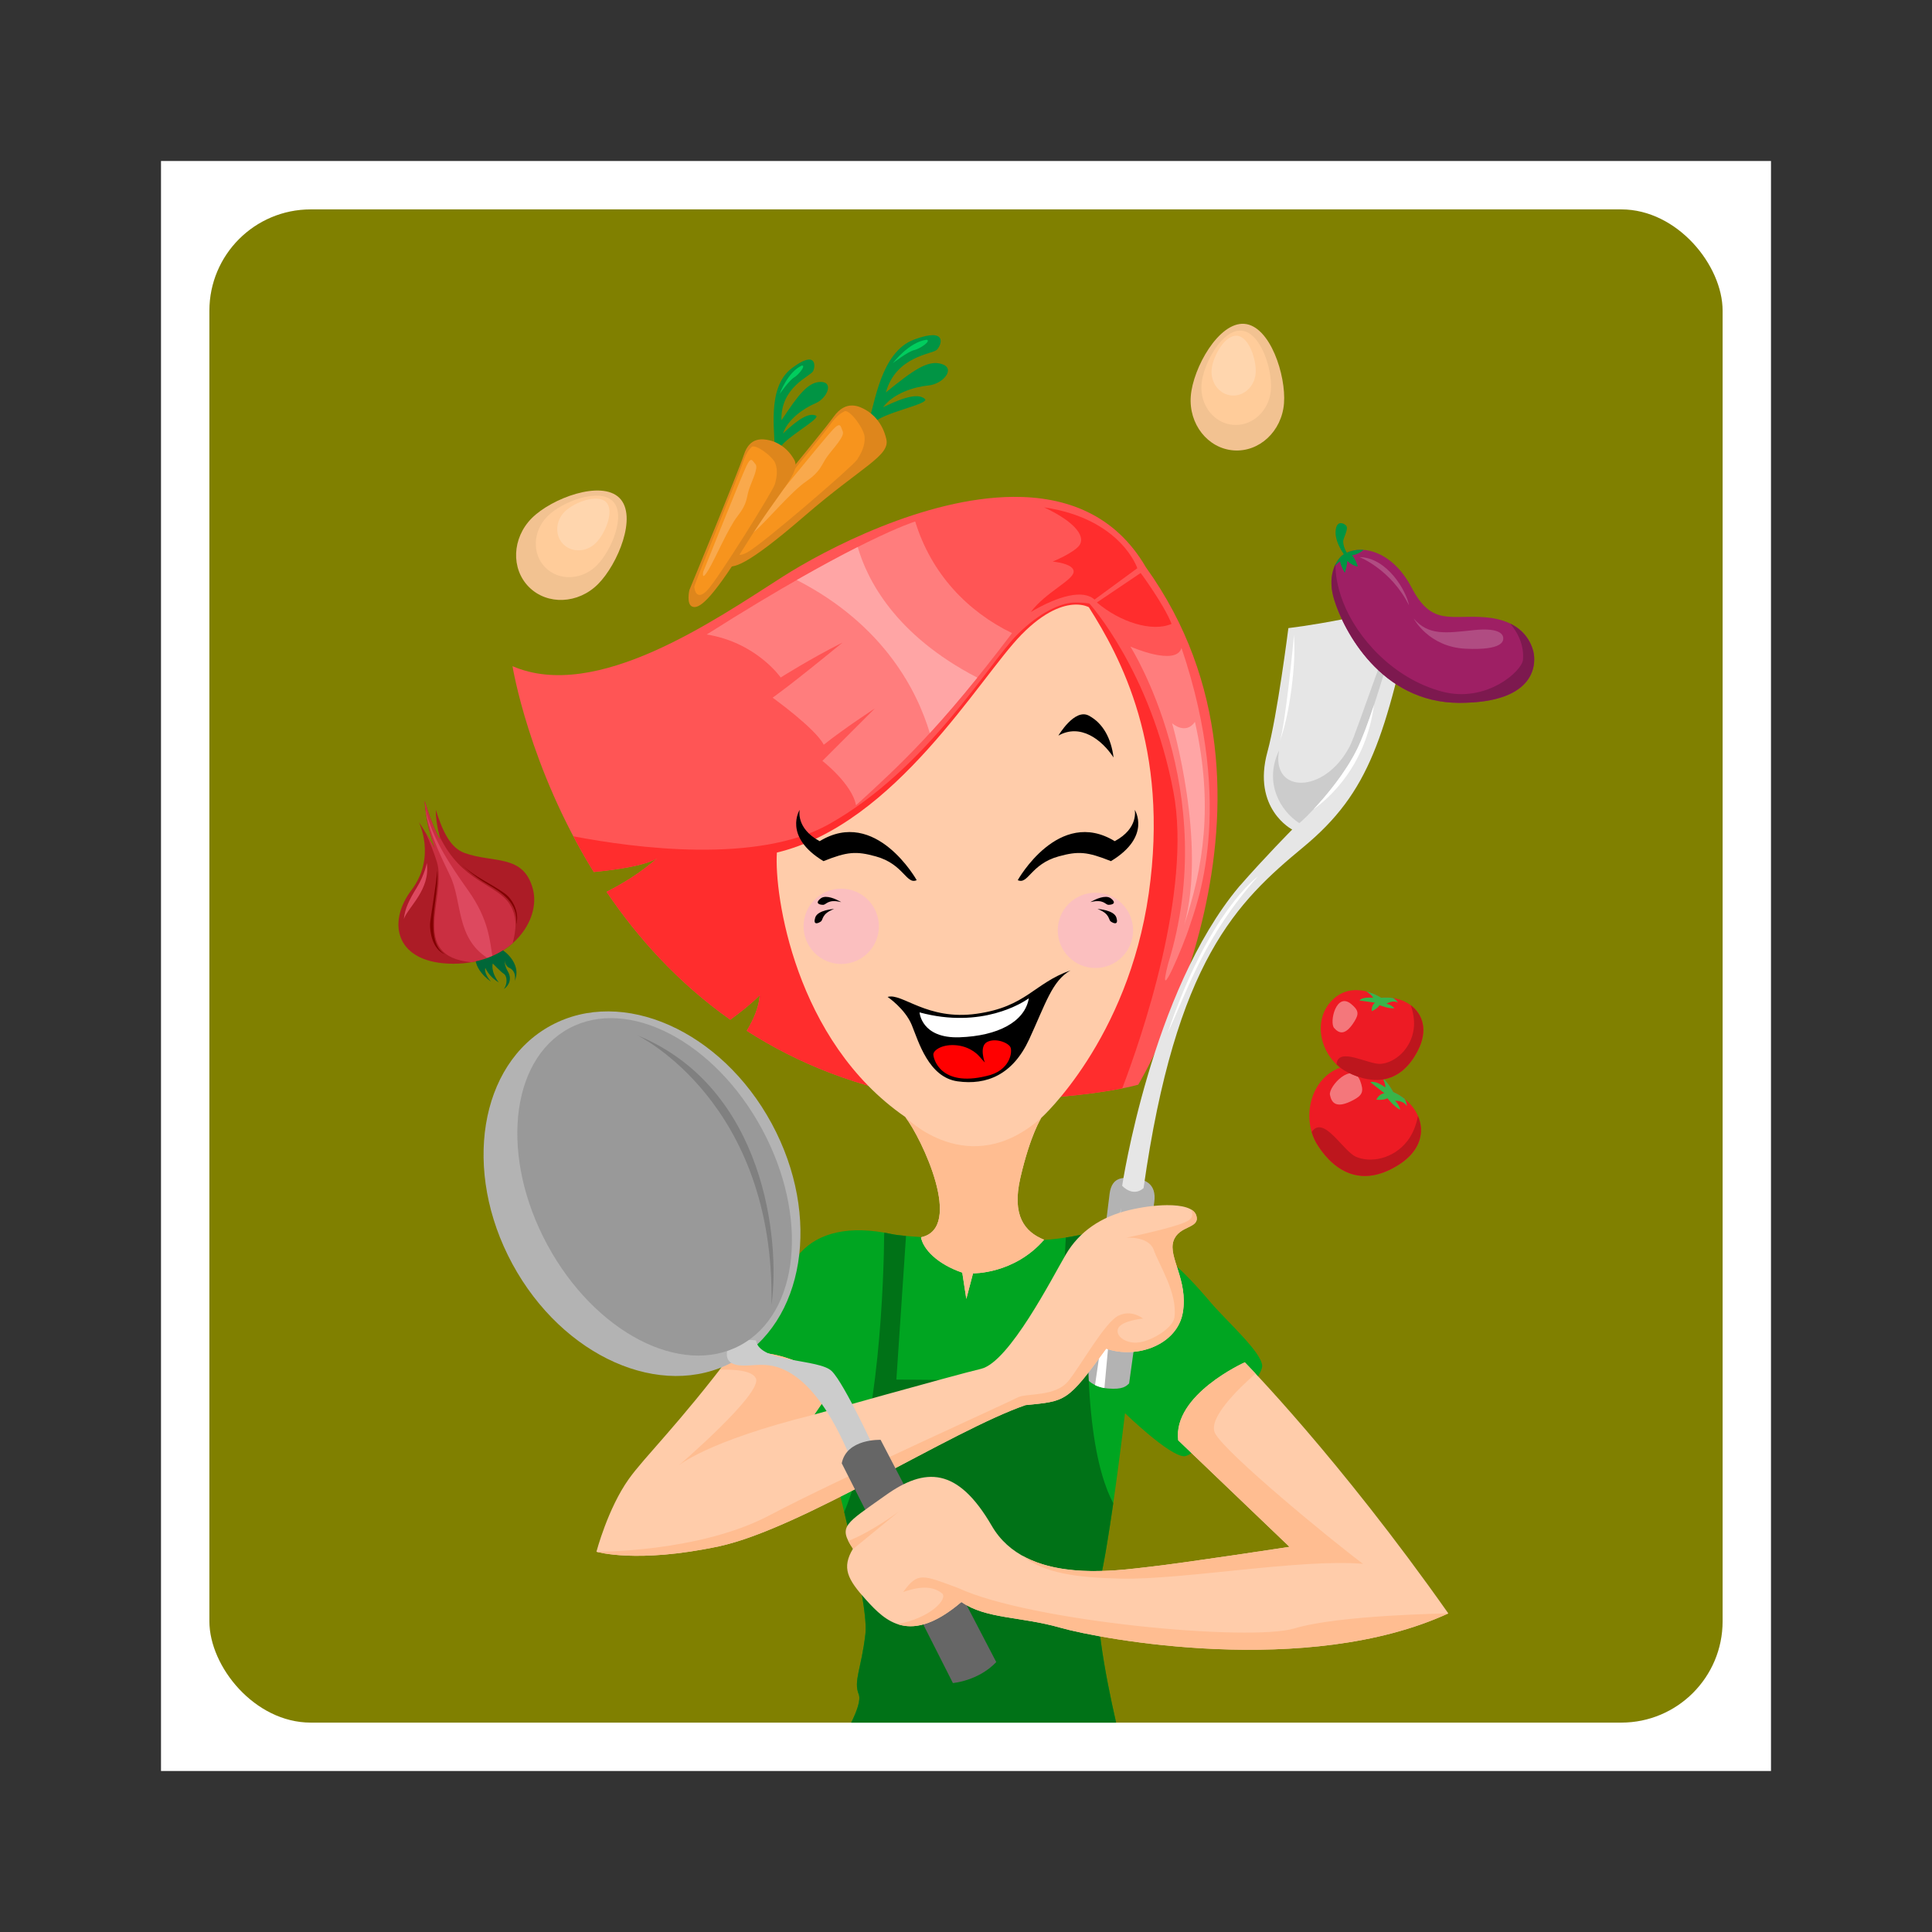 <svg:svg xmlns:dc="http://purl.org/dc/elements/1.1/" xmlns:ns1="http://sodipodi.sourceforge.net/DTD/sodipodi-0.dtd" xmlns:ns2="http://www.inkscape.org/namespaces/inkscape" xmlns:ns4="http://creativecommons.org/ns#" xmlns:rdf="http://www.w3.org/1999/02/22-rdf-syntax-ns#" xmlns:svg="http://www.w3.org/2000/svg" height="3360.0" id="svg2" version="1.1" viewBox="-280 -280.0 3360 3360.0" width="3360" ns1:docname="cooking.svg" ns2:version="0.91 r13725">
  <svg:rect x="-280" y="-280.0" width="3360" height="3360.0" fill="#333333" stroke="none"/>
  <svg:defs id="defs4" />
  <ns1:namedview bordercolor="#666666" borderopacity="1.0" id="base" pagecolor="#ffffff" showgrid="false" ns2:current-layer="layer1" ns2:cx="1194.6557" ns2:cy="1131.4686" ns2:document-units="px" ns2:object-nodes="false" ns2:object-paths="false" ns2:pageopacity="0.0" ns2:pageshadow="2" ns2:snap-intersection-paths="false" ns2:window-height="706" ns2:window-maximized="1" ns2:window-width="1366" ns2:window-x="-8" ns2:window-y="-8" ns2:zoom="0.1371389" />
  <svg:g id="layer1" transform="translate(0,1747.638)" ns2:groupmode="layer" ns2:label="Layer 1">
    <svg:rect height="2800" id="rect3054" rx="0" ry="0" style="color:#000000;display:inline;overflow:visible;visibility:visible;fill:#ffffff;fill-opacity:1;fill-rule:nonzero;stroke:none;stroke-width:2;marker:none;enable-background:accumulate" width="2800" x="-3.1920164e-005" y="-1747.638" ns2:export-filename="E:\2. Project\1. Istock project\Apload\3. Waiting\kitchen\siap.png" ns2:export-xdpi="29.147078" ns2:export-ydpi="29.147078" />
    <svg:rect height="2631.679" id="rect3052" rx="176.179" ry="176.179" style="color:#000000;display:inline;overflow:visible;visibility:visible;fill:#808000;fill-opacity:1;fill-rule:nonzero;stroke:none;stroke-width:2;marker:none;enable-background:accumulate" width="2631.679" x="84.16" y="-1663.477" />
    <svg:g id="g4286" transform="translate(42.913,0)">
      <svg:path d="m 1600.747,111.34 c -6.35,0.114 -12.65,0.944 -18.863,2.589 -79.528,21.052 -135.165,14.914 -135.165,14.914 0,0 -181.351,-2.056 -218.269,-10.12 -75.608,-16.515 -127.872,-1.603 -158.28,31.144 -30.408,32.747 -149.961,170.302 -149.961,170.302 0,0 -23.388,23.388 63.157,67.83 86.545,44.442 128.647,84.208 128.647,84.208 0,0 77.19,280.687 70.173,341.503 -7.017,60.816 -21.052,81.869 -11.695,105.26 3.937,9.842 -3.343,29.62 -13.056,49.233 l 460.687,0 c -20.09,-87.557 -39.976,-199.228 -28.939,-243.377 18.712,-74.85 44.442,-294.721 44.442,-294.721 0,0 77.19,74.849 102.92,74.849 25.73,0 135.667,-133.327 135.667,-156.718 0,-23.391 -60.816,-77.189 -88.885,-109.936 -25.876,-30.189 -107.653,-128.307 -182.58,-126.96 z" id="path3037" style="fill:#00a521;fill-opacity:1;stroke:none" ns2:connector-curvature="0" />
      <svg:path d="m 1438.922,-1163.503 c -153.735,1.195 -326.383,91.421 -400.812,138.972 -119.086,76.083 -324.156,218.306 -469.706,155.455 0,0 28.199,175.155 141.289,357.935 43.899,-4.283 90.151,-11.532 110.101,-23.808 -28.917,25.704 -61.689,45.114 -87.8,58.336 53.628,79.187 123.807,157.816 215.138,222.356 16.564,-12.027 36.006,-27.28 51.28,-42.554 -1.435,21.523 -11.597,43.656 -22.623,61.837 88.292,56.761 194.975,100.372 323.677,120.12 248.095,6.616 357.235,-26.448 357.235,-26.448 0,0 301.042,-499.506 13.251,-899.767 -53.34,-91.795 -138.787,-123.153 -231.028,-122.436 z" id="path3017" style="fill:#ff5555;stroke:none;stroke-width:1px;stroke-linecap:butt;stroke-linejoin:miter;stroke-opacity:1" ns2:connector-curvature="0" />
      <svg:path d="m 1542.538,-979.598 c -20.469,1.356 -56.111,15.455 -96.021,55.365 -49.12,49.12 -156.749,233.916 -327.501,329.817 -124.324,69.826 -337.798,41.685 -444.766,21.223 10.784,20.423 22.53,41.182 35.443,62.053 43.899,-4.283 90.151,-11.532 110.101,-23.808 -28.917,25.704 -61.689,45.114 -87.8,58.336 53.628,79.187 123.807,157.816 215.138,222.356 16.564,-12.027 36.006,-27.28 51.28,-42.554 -1.435,21.523 -11.597,43.656 -22.623,61.837 88.292,56.761 194.975,100.372 323.677,120.12 177.024,4.721 282.97,-10.727 329.333,-19.984 32.616,-85.599 121.769,-342.432 89.04,-515.707 -39.764,-210.516 -146.175,-327.485 -146.175,-327.485 0,0 -15.034,-2.503 -29.124,-1.57 z" id="path3822" style="fill:#ff2d2d;fill-opacity:1;stroke:none" ns1:nodetypes="ssscccccccccscs" ns2:connector-curvature="0" />
      <svg:path d="m 1546.437,-976.159 c -20.199,0.687 -52.251,10.653 -93.187,52.519 -72.775,74.429 -218.305,329.108 -425.051,378.727 -4.962,72.775 31.411,327.531 223.272,459.848 28.61,37.054 102.754,193.321 27.363,209.213 3.643,20.294 27.683,46.341 71.778,61.499 l 7.027,45.639 11.689,-44.439 c 0,0 71.224,1.769 123.567,-58.39 -34.162,-13.807 -56.387,-42.131 -41.261,-107.677 17.367,-75.256 36.359,-104.229 36.359,-104.229 0,0 150.525,-135.597 186.913,-390.308 36.387,-254.711 -49.648,-411.871 -104.23,-497.877 0,0 -8.529,-5.059 -24.239,-4.525 z" id="path3013" style="fill:#ffccaa;stroke:none" ns1:nodetypes="sscccccccscscs" ns2:connector-curvature="0" />
      <svg:circle cx="1140.082" cy="-416.639" id="path3831" r="65.494" style="color:#000000;display:inline;overflow:visible;visibility:visible;fill:#fbbfbf;fill-opacity:1;fill-rule:nonzero;stroke:none;stroke-width:35.433;marker:none;enable-background:accumulate" />
      <svg:path d="m 1271.33,-496.924 c 0,0 -71.121,-127.356 -168.705,-67.813 -42.218,-22.637 -34.733,-54.581 -34.733,-54.581 0,0 -29.771,46.311 41.349,89.314 41.149,-16.457 56.711,-17.734 90.968,-8.27 48.697,13.454 52.927,49.619 71.121,41.349 z" id="path2996" style="fill:#000000;stroke:none;stroke-width:1px;stroke-linecap:butt;stroke-linejoin:miter;stroke-opacity:1" ns1:nodetypes="ccccsc" ns2:connector-curvature="0" />
      <svg:path d="m 1447.085,-496.924 c 0,0 71.121,-127.356 168.705,-67.813 42.218,-22.637 34.733,-54.581 34.733,-54.581 0,0 29.771,46.311 -41.349,89.314 -41.149,-16.457 -56.711,-17.734 -90.969,-8.27 -48.697,13.454 -52.927,49.619 -71.121,41.349 z" id="path2998" style="fill:#000000;stroke:none" ns1:nodetypes="ccccsc" ns2:connector-curvature="0" />
      <svg:path d="m 1113.252,-467.886 c -3.32,0.034 -6.404,0.774 -8.834,2.693 -11.111,8.771 -1.754,11.15 4.094,11.15 5.848,0 8.174,-10.534 31.565,-4.686 0,0 -14.969,-9.28 -26.825,-9.157 z m 14.49,21.061 c 0,0 -28.807,1.535 -32.912,15.082 -4.105,13.547 4.897,10.129 9.696,6.787 4.799,-3.342 0.679,-13.301 23.216,-21.869 z" id="path3000" style="fill:#000000;stroke:none;stroke-width:1px;stroke-linecap:butt;stroke-linejoin:miter;stroke-opacity:1" ns2:connector-curvature="0" />
      <svg:circle cx="1582.166" cy="-409.621" id="path3833" r="65.494" style="color:#000000;display:inline;overflow:visible;visibility:visible;fill:#fbbfbf;fill-opacity:1;fill-rule:nonzero;stroke:none;stroke-width:35.433;marker:none;enable-background:accumulate" />
      <svg:path d="m 1600.262,-467.886 c 3.32,0.034 6.404,0.774 8.834,2.693 11.111,8.771 1.754,11.15 -4.094,11.15 -5.848,0 -8.174,-10.534 -31.565,-4.686 0,0 14.969,-9.28 26.825,-9.157 z m -14.49,21.061 c 0,0 28.807,1.535 32.912,15.082 4.105,13.547 -4.897,10.129 -9.696,6.787 -4.799,-3.342 -0.679,-13.301 -23.216,-21.869 z" id="path3005" style="fill:#000000;stroke:none" ns2:connector-curvature="0" />
      <svg:path d="m 1220.78,-293.838 c 0,0 30.408,20.467 42.103,49.12 11.695,28.654 29.238,90.639 79.528,97.656 50.29,7.017 95.902,-11.111 124.555,-73.096 28.654,-61.985 39.764,-101.749 71.926,-119.877 -64.324,22.806 -76.604,63.155 -163.15,75.435 -86.546,12.28 -129.818,-36.84 -154.963,-29.238 z" id="path3007" style="fill:#000000;stroke:none;stroke-width:1px;stroke-linecap:butt;stroke-linejoin:miter;stroke-opacity:1" ns2:connector-curvature="0" />
      <svg:path d="m 1276.333,-266.938 c 0,0 2.924,45.612 69.587,43.273 66.663,-2.339 113.445,-26.899 120.462,-67.833 -10.526,7.602 -81.867,53.799 -190.049,24.56 z" id="path3009" style="fill:#ffffff;stroke:none;stroke-width:1px;stroke-linecap:butt;stroke-linejoin:miter;stroke-opacity:1" ns2:connector-curvature="0" />
      <svg:path d="m 1379.837,-190.919 c 0,0 -12.865,-15.789 -38.01,-18.713 -25.145,-2.924 -41.519,8.187 -41.519,15.789 0,7.602 12.38,56.935 91.909,37.638 42.103,-8.771 46.096,-42.901 42.003,-50.503 -4.093,-7.602 -25.73,-16.373 -40.349,-8.771 -14.619,7.602 -4.093,35.671 -4.093,35.671 z" id="path3011" style="fill:#ff0000;stroke:none" ns1:nodetypes="csscsscc" ns2:connector-curvature="0" />
      <svg:path d="m 1517.772,-748.327 c 0,0 28.117,-47.965 52.927,-34.733 24.809,13.232 38.868,39.695 43.003,72.775 -20.675,-31.425 -57.889,-59.543 -95.93,-38.041 z" id="path3015" style="fill:#000000;stroke:none" ns1:nodetypes="cscc" ns2:connector-curvature="0" />
      <svg:g id="g3843" transform="matrix(1.724,0,0,1.724,3495.919,-569.241)">
        <svg:path d="m -1070.345,342.856 c -9.465,-0.823 -23.077,-3.532 -25.462,15.75 l -23.029,186.153 c 0,0 5.921,8.626 21.29,9.972 15.369,1.346 18.681,-2.485 21.468,-5.118 l 25.366,-182.888 c 2.637,-19.016 -10.168,-23.046 -19.633,-23.869 z" id="path3022" style="fill:#b3b3b3;stroke:none" ns1:nodetypes="zsczcsz" ns2:connector-curvature="0" />
        <svg:path d="m -1083.093,350.211 c 0,0 29.506,-195.988 117.785,-301.539 26.867,-30.706 53.755,-57.786 53.755,-57.786 0,0 -40.787,-20.974 -24.968,-78.47 9.884,-35.927 21.11,-124.742 21.11,-124.742 0,0 95.955,-11.515 128.58,-32.625 -30.706,142.014 -46.059,197.668 -113.227,253.322 -67.169,55.654 -128.82,113.947 -161.445,344.239 -11.035,9.596 -21.59,-2.399 -21.59,-2.399 z" id="path3020" style="fill:#e6e6e6;stroke:none" ns1:nodetypes="cccsccscc" ns2:connector-curvature="0" />
        <svg:path d="m -904.447,-15.605 c 2.714,-1.357 40.032,-37.318 58.351,-74.636 18.32,-37.318 41.389,-130.952 50.209,-143.843 -13.57,10.856 -49.755,126.128 -57.673,141.129 -25.783,48.852 -79.385,47.495 -71.243,4.071 -15.606,32.568 1.357,61.065 20.355,73.279 z" id="path3024" style="fill:#cccccc;stroke:none" ns1:nodetypes="cscscc" ns2:connector-curvature="0" />
        <svg:path d="m -829.031,-134.812 c -5.779,17.419 -11.624,33.484 -17.062,44.562 -11.593,23.615 -30.775,46.678 -44,60.781 16.93,-12.144 52.805,-44.527 61.062,-105.344 z" id="path3026" style="fill:#ffffff;stroke:none" ns2:connector-curvature="0" />
        <svg:path d="m -909.875,-205.586 c 0,4.071 -8.821,92.955 -14.249,107.204 9.499,-23.748 16.963,-78.707 14.249,-107.204 z" id="path3031" style="fill:#ffffff;stroke:none" ns2:connector-curvature="0" />
        <svg:path d="m -946.118,38.117 c 0,0 -49.897,35.503 -91.157,158.326 21.11,-46.058 37.423,-97.874 91.157,-158.326 z" id="path3033" style="fill:#ffffff;stroke:none" ns2:connector-curvature="0" />
        <svg:path d="m -1084.25,372.5 -26.219,178.781 c 2.509,1.242 5.642,2.339 9.469,3 L -1084.25,372.5 Z" id="path3837" style="fill:#ffffff;stroke:none" ns2:connector-curvature="0" />
      </svg:g>
      <svg:path d="m 1577.841,114.938 c -16.95,4.336 -32.766,7.443 -47.132,9.642 l -14.059,249.397 -280.638,-2.37 16.752,-249.773 c -10.396,-0.927 -18.954,-1.958 -24.293,-3.124 -4.615,-1.008 -9.187,-1.862 -13.628,-2.639 -0.703,77.374 -7.756,337.491 -69.486,486.027 19.884,82.188 40.629,178.835 36.844,211.637 -7.017,60.816 -21.045,81.862 -11.689,105.253 3.936,9.841 -3.341,29.612 -13.052,49.216 l 460.683,0 c -20.09,-87.567 -39.973,-199.251 -28.936,-243.401 7.588,-30.352 16.258,-84.505 23.97,-138.218 -26.251,-48.696 -60.398,-171.297 -35.336,-471.645 z" id="path3852" style="fill:#007217;fill-opacity:1;stroke:none;stroke-width:1px;stroke-linecap:butt;stroke-linejoin:miter;stroke-opacity:1" ns2:connector-curvature="0" />
      <svg:path d="m 1706.363,68.289 c -20.483,0.164 -44.226,3.502 -65.716,8.618 -49.12,11.695 -86.549,37.425 -109.939,77.189 -23.391,39.764 -98.255,187.122 -147.375,198.817 -49.12,11.695 -290.011,79.505 -290.011,79.505 l 30.38,-44.439 1.67,-2.963 c -50.297,-54.483 -116.843,-65.045 -173.446,-60.814 -95.07,125.979 -153.67,181.521 -181.413,220.525 -36.481,51.287 -56.136,126.304 -56.136,126.304 0,0 70.142,21.045 212.825,-9.363 142.683,-30.408 404.672,-201.184 533.321,-245.626 70.172,-7.017 72.54,-4.634 140.373,-98.197 53.798,18.713 123.96,-7.046 133.317,-63.184 9.356,-56.138 -25.731,-95.875 -16.375,-123.944 9.356,-28.069 46.77,-21.048 39.752,-44.439 -3.947,-13.157 -24.891,-18.202 -51.226,-17.991 z" id="path3027" style="fill:#ffccaa;stroke:none;stroke-width:1px;stroke-linecap:butt;stroke-linejoin:miter;stroke-opacity:1" ns1:nodetypes="ssssccccscsccssss" ns2:connector-curvature="0" />
      <svg:path d="m 1749.24,76.262 c 3.081,10.816 0.73,14.42 -5.063,18.476 -16.54,11.578 -108.97,30.218 -108.97,30.218 0,0 38.016,-3.279 47.94,19.876 9.149,27.185 42.159,75.541 36.413,119.096 -3.308,18.194 -38.036,39.677 -61.191,42.985 -23.155,3.308 -43.029,-11.6 -36.413,-24.832 6.616,-13.232 43.038,-16.537 43.038,-16.537 0,0 -19.883,-16.533 -43.038,-4.956 -23.156,11.578 -62.813,82.699 -85.969,112.471 -23.156,29.771 -74.477,21.518 -89.363,29.788 -14.886,8.27 -309.283,140.561 -431.677,205.065 -122.394,64.505 -300.569,63.13 -300.569,63.13 0,0 70.139,21.035 212.822,-9.373 142.683,-30.408 404.672,-201.184 533.321,-245.626 70.172,-7.017 72.54,-4.634 140.373,-98.197 53.798,18.713 123.96,-7.046 133.317,-63.184 9.356,-56.138 -25.731,-95.875 -16.375,-123.944 9.356,-28.069 46.77,-21.048 39.752,-44.439 -1.233,-4.112 -4.15,-7.405 -8.349,-10.019 z" id="path3042" style="fill:#ffbd91;fill-opacity:1;stroke:none" ns2:connector-curvature="0" />
      <svg:path d="m 973.579,323.342 c -7.335,0.01 -14.578,0.333 -21.654,0.862 -8.033,10.644 -15.701,20.601 -23.216,30.272 26.874,-0.808 56.223,1.537 62.861,14.813 12.865,25.73 -134.502,152.062 -134.502,152.062 0,0 47.979,-42.174 236.253,-88.932 l 30.38,-44.439 1.67,-2.963 c -44.01,-47.673 -100.448,-61.744 -151.793,-61.676 z" id="path3040" style="fill:#ffbd91;fill-opacity:1;stroke:none" ns2:connector-curvature="0" />
      <svg:ellipse cx="675.113" cy="420.591" id="path3048" rx="256.511" ry="332.771" style="color:#000000;display:inline;overflow:visible;visibility:visible;fill:#b3b3b3;fill-opacity:1;fill-rule:nonzero;stroke:none;stroke-width:2;marker:none;enable-background:accumulate" transform="matrix(0.879,-0.476,0.476,0.879,0,0)" />
      <svg:path d="m 1199.178,495.295 c 0,0 -53.418,-116.263 -75.414,-138.258 -21.996,-21.996 -125.689,-14.14 -131.974,-53.418 -18.853,-3.142 -36.136,3.142 -50.276,18.853 -4.713,32.993 37.707,23.567 56.56,23.567 18.853,0 89.554,-4.713 158.683,163.396 12.569,17.282 42.42,-14.14 42.42,-14.14 z" id="path3044" style="fill:#cccccc;stroke:none;stroke-width:1px;stroke-linecap:butt;stroke-linejoin:miter;stroke-opacity:1" ns1:nodetypes="csccscc" ns2:connector-curvature="0" />
      <svg:path d="M 1140.985,517.2 1334.29,899.366 c 0,0 43.996,-3.436 75.418,-36.429 L 1208.605,476.442 c 0,0 -59.064,-2.516 -67.62,40.758 z" id="path3034" style="fill:#666666;stroke:none" ns1:nodetypes="ccccc" ns2:connector-curvature="0" />
      <svg:path d="m 1726.172,477.264 193.514,185.245 c 0,0 -183.591,28.117 -243.133,34.733 -59.543,6.616 -215.016,31.425 -274.559,-71.121 -59.543,-102.546 -115.778,-102.546 -185.245,-52.927 -69.467,49.619 -82.698,52.927 -56.235,92.622 -19.848,33.079 -9.924,52.927 23.156,89.314 33.079,36.387 76.083,79.391 165.397,3.308 43.003,29.771 102.546,24.81 172.013,44.657 69.467,19.848 430.032,87.66 674.82,-24.81 -190.92,-271.211 -353.95,-436.648 -353.95,-436.648 0,0 -125.702,56.235 -115.778,135.625 z" id="path3032" style="fill:#ffccaa;stroke:none" ns1:nodetypes="ccssscscsccc" ns2:connector-curvature="0" />
      <svg:path d="m 1268.731,-1120.697 c 0,0 -100.58,30.408 -362.555,196.481 86.545,14.034 128.649,74.85 128.649,74.85 0,0 51.459,-32.747 107.597,-60.816 -91.224,74.85 -121.632,95.902 -121.632,95.902 0,0 74.85,53.799 88.885,81.867 35.086,-28.069 88.885,-63.155 88.885,-63.155 l -91.224,91.224 c 0,0 51.459,39.764 58.477,77.189 79.528,-72.511 147.361,-135.666 271.332,-299.4 -77.189,-37.425 -140.344,-102.919 -168.413,-194.142 z" id="path3815" style="fill:#ff7d7d;fill-opacity:1;stroke:none;stroke-width:1px;stroke-linecap:butt;stroke-linejoin:miter;stroke-opacity:1" ns2:connector-curvature="0" />
      <svg:path d="m 1168.787,-1076.295 c -28.483,14.375 -63.596,33.122 -106.007,57.367 153.623,78.852 210.496,196.129 231.352,266.202 24.937,-27.128 51.963,-58.41 82.629,-96.419 -143.53,-74.314 -191.756,-171.026 -207.974,-227.15 z" id="path3817" style="fill:#ffa5a5;fill-opacity:1;stroke:none;stroke-width:1px;stroke-linecap:butt;stroke-linejoin:miter;stroke-opacity:1" ns2:connector-curvature="0" />
      <svg:path d="m 1642.982,-903.164 c 0,0 159.056,250.28 65.494,552.02 -21.052,81.867 28.069,-35.086 37.425,-65.494 9.356,-30.408 81.867,-201.16 -14.034,-484.187 -9.356,32.747 -88.885,-2.339 -88.885,-2.339 z" id="path3827" style="fill:#ff7d7d;fill-opacity:1;stroke:none;stroke-width:1px;stroke-linecap:butt;stroke-linejoin:miter;stroke-opacity:1" ns2:connector-curvature="0" />
      <svg:path d="m 1715.493,-769.838 c 0,0 60.816,208.177 21.052,350.86 32.747,-98.241 51.459,-208.177 18.713,-353.199 -16.373,23.391 -39.764,2.339 -39.764,2.339 z" id="path3829" style="fill:#ffa5a5;fill-opacity:1;stroke:none;stroke-width:1px;stroke-linecap:butt;stroke-linejoin:miter;stroke-opacity:1" ns2:connector-curvature="0" />
      <svg:path d="m 1580.622,-984.845 74.429,-54.581 c 0,0 -28.117,-86.007 -162.089,-105.854 59.543,28.117 71.121,52.927 61.197,66.159 -9.924,13.232 -46.311,28.117 -46.311,28.117 0,0 38.041,3.308 36.387,18.194 -1.654,14.886 -47.965,34.733 -74.429,69.467 47.965,-28.117 90.968,-39.695 110.816,-21.502 z" id="path3835" style="fill:#ff2d2d;fill-opacity:1;stroke:none;stroke-width:1px;stroke-linecap:butt;stroke-linejoin:miter;stroke-opacity:1" ns2:connector-curvature="0" />
      <svg:path d="m 1584.757,-979.883 76.083,-51.273 c 0,0 40.522,54.581 53.754,88.487 -33.906,14.886 -90.141,-3.308 -129.837,-37.214 z" id="path3839" style="fill:#ff2d2d;fill-opacity:1;stroke:none;stroke-width:1px;stroke-linecap:butt;stroke-linejoin:miter;stroke-opacity:1" ns2:connector-curvature="0" />
      <svg:path d="m 1841.942,341.656 c 0,0 -125.68,56.242 -115.757,135.633 l 193.484,185.243 c 0,0 -183.551,28.073 -243.094,34.689 -46.026,5.114 -149.39,21.085 -221.44,-19.284 37.114,30.426 93.955,38.176 171.453,39.86 107.597,2.339 313.468,-35.05 421.065,-25.694 -53.798,-39.764 -238.602,-191.849 -257.315,-226.935 -13.445,-25.21 39.408,-76.809 70.294,-103.96 -11.925,-12.717 -18.691,-19.553 -18.691,-19.553 z" id="path3814" style="fill:#ffbd91;fill-opacity:1;stroke:none" ns2:connector-curvature="0" />
      <svg:path d="m 1251.47,-85.065 c 28.61,37.054 102.754,193.321 27.363,209.213 3.643,20.294 27.707,46.356 71.802,61.514 l 7.003,45.624 11.689,-44.439 c 0,0 71.224,1.769 123.567,-58.39 -34.162,-13.807 -56.387,-42.131 -41.261,-107.677 17.367,-75.256 36.359,-104.229 36.359,-104.229 -126.529,111.643 -236.523,-1.616 -236.523,-1.616 z" id="path3805" style="fill:#ffbd91;fill-opacity:1;stroke:none" ns1:nodetypes="ccccccscc" ns2:connector-curvature="0" />
      <svg:path d="m 1240.643,600.856 c 0,0 -47.636,35.7 -88.285,51.334 2.051,4.057 4.752,8.555 8.134,13.628 -0.283,0.471 -0.537,0.935 -0.808,1.401 l 80.96,-66.362 z m 40.938,114.895 c -12.865,0.292 -21.017,7.881 -33.881,25.424 32.747,-11.695 53.782,-9.325 67.816,2.37 10.333,8.611 -18.671,42.543 -77.62,53.327 27.131,9.192 62.174,3.338 111.178,-38.406 43.003,29.771 102.525,24.807 171.992,44.654 69.467,19.848 430.038,87.638 674.825,-24.832 0,0 -190.36,2.68 -267.549,26.071 -77.189,23.391 -458.453,-11.71 -584.762,-70.187 -31.577,-11.695 -49.134,-18.714 -61.999,-18.422 z" id="path3832" style="fill:#ffbd91;fill-opacity:1;stroke:none;stroke-width:1px;stroke-linecap:butt;stroke-linejoin:miter;stroke-opacity:1" ns2:connector-curvature="0" />
      <svg:ellipse cx="700.07" cy="420.591" id="path3046" rx="212.141" ry="313.359" style="color:#000000;display:inline;overflow:visible;visibility:visible;fill:#999999;fill-opacity:1;fill-rule:nonzero;stroke:none;stroke-width:2;marker:none;enable-background:accumulate" transform="matrix(0.879,-0.476,0.476,0.879,0,0)" />
      <svg:path d="m 785.482,-227.135 c 0,0 239.965,115.539 233.299,468.82 15.553,-111.095 -11.11,-377.722 -233.299,-468.82 z" id="path3050" style="fill:#808080;stroke:none;stroke-width:1px;stroke-linecap:butt;stroke-linejoin:miter;stroke-opacity:1" ns2:connector-curvature="0" />
    </svg:g>
    <svg:g id="g4450" transform="translate(-41.928,-54.689)">
      <svg:g id="g4388" transform="translate(2121.308,-161.189)">
        <svg:path d="m -1601.478,1344.359 c -0.456,22.787 8.203,51.955 8.203,51.955 0,0 -10.938,-13.217 -27.8,-67.907 3.529,40.252 9.51,57.373 17.805,82.71 -9.447,-16.132 -20.392,-34.815 -27.657,-45.567 0,0 30.594,61.001 -12.795,118.195 -43.389,57.194 -27.611,128.193 72.973,128.193 100.583,0 152.593,-75.958 138.055,-130.166 -16.406,-61.172 -68.988,-44.338 -118.816,-62.477 -24.374,-8.873 -37.884,-36.675 -49.967,-74.938 z" id="path4339" style="fill:#ac1c26;fill-opacity:1;fill-rule:evenodd;stroke:none;stroke-width:1px;stroke-linecap:butt;stroke-linejoin:miter;stroke-opacity:1" transform="translate(0,-1747.638)" ns1:nodetypes="cccccssssc" ns2:connector-curvature="0" />
        <svg:path d="m -1621.076,1328.408 c 3.529,40.252 9.51,57.372 17.805,82.709 -4.96,-8.47 -10.323,-17.619 -15.359,-25.979 7.359,16.551 14.734,35.733 18.975,49.457 18.458,59.732 -50.321,164.58 60.322,174.713 29.628,-5.133 53.734,-17.384 71.678,-33.228 5.702,-22.947 9.171,-46.142 -6.151,-68.877 -22.813,-33.852 -82.961,-37.825 -121.035,-116.695 0.914,3.558 1.566,5.807 1.566,5.807 0,0 -10.938,-13.217 -27.801,-67.906 z" id="path4355" style="fill:#ca2f41;fill-opacity:1;fill-rule:evenodd;stroke:none;stroke-width:1px;stroke-linecap:butt;stroke-linejoin:miter;stroke-opacity:1" transform="translate(0,-1747.638)" ns1:nodetypes="cccsccsccc" ns2:connector-curvature="0" />
        <svg:path d="m -1619.398,1344.369 c 6.741,44.551 34.953,96.893 42.529,113.926 21.596,44.266 9.811,107.913 65.121,143.684 2.971,-1.085 5.874,-2.242 8.693,-3.478 -4.45,-26.231 -6.23,-63.492 -41.912,-113.772 -33.356,-47.002 -61.652,-89.599 -74.432,-140.359 z" id="path4360" style="fill:#dd495f;fill-opacity:1;fill-rule:evenodd;stroke:none;stroke-width:1px;stroke-linecap:butt;stroke-linejoin:miter;stroke-opacity:1" transform="translate(0,-1747.638)" ns1:nodetypes="ccccsc" ns2:connector-curvature="0" />
        <svg:path d="m -1617.093,-310.791 c 0,0 -3.867,20.625 -17.402,42.538 -13.535,21.914 -20.625,36.737 -22.558,54.784 7.734,-21.269 46.405,-50.917 39.96,-97.322 z" id="path4365" style="fill:#dd495f;fill-opacity:1;fill-rule:evenodd;stroke:none;stroke-width:1px;stroke-linecap:butt;stroke-linejoin:miter;stroke-opacity:1" ns2:connector-curvature="0" />
        <svg:path d="m -1484.516,1588.664 c -13.52,8.531 -29.423,15.225 -47.553,19.199 1.736,8.164 7.595,21.57 26.477,35.228 -13.535,-16.113 -9.668,-23.848 -9.668,-23.848 0,0 5.801,14.825 23.203,25.137 -14.824,-19.98 -10.312,-32.871 -10.312,-32.871 0,0 14.18,14.824 19.336,18.047 5.156,3.223 7.09,16.113 0,26.426 10.312,-7.09 13.535,-19.336 7.09,-30.293 -6.445,-10.957 -5.801,-19.334 -5.801,-19.334 0,0 0.645,9.666 8.379,12.889 7.734,3.223 11.601,12.891 9.023,22.559 9.251,-19.735 -2.747,-40.642 -20.174,-53.139 z" id="path4383" style="fill:#006738;fill-opacity:1;fill-rule:evenodd;stroke:none;stroke-width:1px;stroke-linecap:butt;stroke-linejoin:miter;stroke-opacity:1" transform="translate(0,-1747.638)" ns2:connector-curvature="0" />
      </svg:g>
      <svg:path d="m 522.059,-459.352 c 1.333,16.913 0.048,28.603 -3.867,59.296 -3.359,26.331 -8.379,72.508 18.046,87.01 -22.88,-8.701 -26.747,-40.282 -26.425,-52.528 0.259,-9.856 11.978,-74.53 12.246,-93.777 z" id="path4430" style="fill:#810101;fill-opacity:1;fill-rule:evenodd;stroke:none;stroke-width:1px;stroke-linecap:butt;stroke-linejoin:miter;stroke-opacity:1" ns1:nodetypes="cscsc" ns2:connector-curvature="0" />
      <svg:path d="m 564.889,-468.883 c 0,0 20.54,19.88 45.059,33.913 22.007,12.595 54.593,32.074 49.645,69.964 6.162,-19.969 -5.306,-43.686 -19.862,-54.1 -26.111,-18.684 -49.036,-26.724 -74.842,-49.777 z" id="path4440" style="fill:#810101;fill-opacity:1;fill-rule:evenodd;stroke:none;stroke-width:1px;stroke-linecap:butt;stroke-linejoin:miter;stroke-opacity:1" ns1:nodetypes="cscsc" ns2:connector-curvature="0" />
    </svg:g>
    <svg:g id="g4467" transform="matrix(0.365,0.364,-0.364,0.365,943.355,-684.586)">
      <svg:path d="m -700.02,-198.195 c 0,94.639 -70.599,171.359 -157.687,171.359 -87.088,1.8e-5 -157.687,-76.72 -157.687,-171.359 0,-94.639 74.245,-257.039 161.333,-257.039 87.088,0 154.041,162.4 154.041,257.039 z" id="path4460" style="opacity:1;fill:#f2c291;fill-opacity:1;stroke:none;stroke-width:4;stroke-linecap:round;stroke-linejoin:round;stroke-miterlimit:4;stroke-dasharray:none" ns1:nodetypes="sssss" ns2:connector-curvature="0" />
      <svg:path d="m -747.573,-240.123 c 0,70.476 -52.574,127.608 -117.426,127.608 -64.853,2e-5 -117.426,-57.132 -117.426,-127.608 0,-70.476 55.289,-191.412 120.141,-191.412 64.853,0 114.711,120.936 114.711,191.412 z" id="path4463" style="opacity:1;fill:#ffcc9a;fill-opacity:1;stroke:none;stroke-width:4;stroke-linecap:round;stroke-linejoin:round;stroke-miterlimit:4;stroke-dasharray:none" ns1:nodetypes="sssss" ns2:connector-curvature="0" />
      <svg:path d="m -803.278,-291.895 c 0,44.702 -33.347,80.94 -74.482,80.94 -41.135,2e-5 -74.482,-36.238 -74.482,-80.94 0,-44.702 35.069,-121.41 76.204,-121.41 41.135,0 72.76,76.708 72.76,121.41 z" id="path4465" style="opacity:1;fill:#ffd6ae;fill-opacity:1;stroke:none;stroke-width:4;stroke-linecap:round;stroke-linejoin:round;stroke-miterlimit:4;stroke-dasharray:none" ns1:nodetypes="sssss" ns2:connector-curvature="0" />
    </svg:g>
    <svg:g id="g4472" transform="matrix(0.514,0.04,-0.04,0.514,2304.923,-1196.279)">
      <svg:path d="m -700.02,-198.195 c 0,94.639 -70.599,171.359 -157.687,171.359 -87.088,1.8e-5 -157.687,-76.72 -157.687,-171.359 0,-94.639 74.245,-257.039 161.333,-257.039 87.088,0 154.041,162.4 154.041,257.039 z" id="path4474" style="opacity:1;fill:#f2c291;fill-opacity:1;stroke:none;stroke-width:4;stroke-linecap:round;stroke-linejoin:round;stroke-miterlimit:4;stroke-dasharray:none" ns1:nodetypes="sssss" ns2:connector-curvature="0" />
      <svg:path d="m -747.573,-240.123 c 0,70.476 -52.574,127.608 -117.426,127.608 -64.853,2e-5 -117.426,-57.132 -117.426,-127.608 0,-70.476 55.289,-191.412 120.141,-191.412 64.853,0 114.711,120.936 114.711,191.412 z" id="path4476" style="opacity:1;fill:#ffcc9a;fill-opacity:1;stroke:none;stroke-width:4;stroke-linecap:round;stroke-linejoin:round;stroke-miterlimit:4;stroke-dasharray:none" ns1:nodetypes="sssss" ns2:connector-curvature="0" />
      <svg:path d="m -803.278,-291.895 c 0,44.702 -33.347,80.94 -74.482,80.94 -41.135,2e-5 -74.482,-36.238 -74.482,-80.94 0,-44.702 35.069,-121.41 76.204,-121.41 41.135,0 72.76,76.708 72.76,121.41 z" id="path4478" style="opacity:1;fill:#ffd6ae;fill-opacity:1;stroke:none;stroke-width:4;stroke-linecap:round;stroke-linejoin:round;stroke-miterlimit:4;stroke-dasharray:none" ns1:nodetypes="sssss" ns2:connector-curvature="0" />
    </svg:g>
    <svg:g id="g4496">
      <svg:g id="g4488" transform="matrix(1.77,0,0,1.77,1800.324,654.419)">
        <svg:path d="m -321.754,-1101.932 c 5.925,-15.04 11.394,-67.45 44.663,-79.755 33.269,-12.305 26.889,5.469 22.331,10.026 -4.557,4.557 -40.105,5.925 -50.132,41.928 26.889,-21.876 41.472,-32.358 55.145,-27.8 13.672,4.557 0.911,19.597 -13.216,20.964 -14.128,1.367 -34.636,7.748 -44.663,21.42 23.243,-11.393 35.092,-13.216 41.017,-8.203 5.925,5.013 -43.295,13.672 -50.587,24.154 -0.456,-3.19 -4.557,-2.735 -4.557,-2.735 z" id="path4486" style="fill:#019444;fill-opacity:1;fill-rule:evenodd;stroke:none;stroke-width:1px;stroke-linecap:butt;stroke-linejoin:miter;stroke-opacity:1" ns2:connector-curvature="0" />
        <svg:path d="m -459.844,-978.881 c 0,0 -8.203,14.128 -2.279,18.685 5.925,4.557 20.053,1.367 77.02,-47.853 56.968,-49.22 84.312,-59.246 80.666,-75.653 -3.646,-16.407 -13.672,-25.066 -20.053,-28.712 -6.38,-3.646 -19.597,-10.482 -31.902,6.836 -12.305,17.318 -103.454,126.696 -103.454,126.696 z" id="path4480" style="fill:#de861c;fill-opacity:1;fill-rule:evenodd;stroke:none;stroke-width:1px;stroke-linecap:butt;stroke-linejoin:miter;stroke-opacity:1" ns2:connector-curvature="0" />
        <svg:path d="m -346.364,-1110.591 c 0,0 -5.925,1.823 -14.128,13.672 -8.203,11.849 -92.06,113.024 -92.972,116.214 -0.911,3.19 -2.279,15.951 12.305,8.203 14.584,-7.748 103.909,-84.768 108.011,-91.148 4.102,-6.38 8.203,-14.128 7.292,-22.787 -0.911,-8.659 -16.407,-29.168 -20.508,-24.154 z" id="path4482" style="fill:#f7941d;fill-opacity:1;fill-rule:evenodd;stroke:none;stroke-width:1px;stroke-linecap:butt;stroke-linejoin:miter;stroke-opacity:1" ns2:connector-curvature="0" />
        <svg:path d="m -438.88,-993.921 c 0,0 -5.925,10.482 5.925,0 11.849,-10.482 35.092,-38.282 49.676,-48.309 14.584,-10.026 15.04,-16.407 20.508,-24.154 5.469,-7.748 17.774,-20.053 15.495,-25.066 -2.279,-5.013 -1.823,-10.026 -10.026,-1.367 -8.203,8.659 -81.578,98.896 -81.578,98.896 z" id="path4484" style="fill:#f9a94c;fill-opacity:1;fill-rule:evenodd;stroke:none;stroke-width:1px;stroke-linecap:butt;stroke-linejoin:miter;stroke-opacity:1" ns2:connector-curvature="0" />
      </svg:g>
      <svg:path d="m 1272.921,-1396.158 c 0,0 27.714,-36.737 58.651,-40.605 8.379,1.934 -10.957,15.468 -21.914,18.047 -10.957,2.578 -36.737,22.558 -36.737,22.558 z" id="path4494" style="fill:#01cd5e;fill-rule:evenodd;stroke:none;stroke-width:1px;stroke-linecap:butt;stroke-linejoin:miter;stroke-opacity:1;fill-opacity:1" ns2:connector-curvature="0" />
    </svg:g>
    <svg:g id="g4504" transform="matrix(0.838,-0.261,0.261,0.838,373.703,159.625)">
      <svg:g id="g4506" transform="matrix(1.77,0,0,1.77,1800.324,654.419)">
        <svg:path d="m -321.754,-1101.932 c 5.925,-15.04 11.394,-67.45 44.663,-79.755 33.269,-12.305 26.889,5.469 22.331,10.026 -4.557,4.557 -40.105,5.925 -50.132,41.928 26.889,-21.876 41.472,-32.358 55.145,-27.8 13.672,4.557 0.911,19.597 -13.216,20.964 -14.128,1.367 -34.636,7.748 -44.663,21.42 23.243,-11.393 35.092,-13.216 41.017,-8.203 5.925,5.013 -43.295,13.672 -50.587,24.154 -0.456,-3.19 -4.557,-2.735 -4.557,-2.735 z" id="path4508" style="fill:#019444;fill-opacity:1;fill-rule:evenodd;stroke:none;stroke-width:1px;stroke-linecap:butt;stroke-linejoin:miter;stroke-opacity:1" ns2:connector-curvature="0" />
        <svg:path d="m -459.844,-978.881 c 0,0 -8.203,14.128 -2.279,18.685 5.925,4.557 20.053,1.367 77.02,-47.853 56.968,-49.22 84.312,-59.246 80.666,-75.653 -3.646,-16.407 -13.672,-25.066 -20.053,-28.712 -6.38,-3.646 -19.597,-10.482 -31.902,6.836 -12.305,17.318 -103.454,126.696 -103.454,126.696 z" id="path4510" style="fill:#de861c;fill-opacity:1;fill-rule:evenodd;stroke:none;stroke-width:1px;stroke-linecap:butt;stroke-linejoin:miter;stroke-opacity:1" ns2:connector-curvature="0" />
        <svg:path d="m -346.364,-1110.591 c 0,0 -5.925,1.823 -14.128,13.672 -8.203,11.849 -92.06,113.024 -92.972,116.214 -0.911,3.19 -2.279,15.951 12.305,8.203 14.584,-7.748 103.909,-84.768 108.011,-91.148 4.102,-6.38 8.203,-14.128 7.292,-22.787 -0.911,-8.659 -16.407,-29.168 -20.508,-24.154 z" id="path4512" style="fill:#f7941d;fill-opacity:1;fill-rule:evenodd;stroke:none;stroke-width:1px;stroke-linecap:butt;stroke-linejoin:miter;stroke-opacity:1" ns2:connector-curvature="0" />
        <svg:path d="m -438.88,-993.921 c 0,0 -5.925,10.482 5.925,0 11.849,-10.482 35.092,-38.282 49.676,-48.309 14.584,-10.026 15.04,-16.407 20.508,-24.154 5.469,-7.748 17.774,-20.053 15.495,-25.066 -2.279,-5.013 -1.823,-10.026 -10.026,-1.367 -8.203,8.659 -81.578,98.896 -81.578,98.896 z" id="path4514" style="fill:#f9a94c;fill-opacity:1;fill-rule:evenodd;stroke:none;stroke-width:1px;stroke-linecap:butt;stroke-linejoin:miter;stroke-opacity:1" ns2:connector-curvature="0" />
      </svg:g>
      <svg:path d="m 1272.921,-1396.158 c 0,0 27.714,-36.737 58.651,-40.605 8.379,1.934 -10.957,15.468 -21.914,18.047 -10.957,2.578 -36.737,22.558 -36.737,22.558 z" id="path4516" style="fill:#01cd5e;fill-opacity:1;fill-rule:evenodd;stroke:none;stroke-width:1px;stroke-linecap:butt;stroke-linejoin:miter;stroke-opacity:1" ns2:connector-curvature="0" />
    </svg:g>
    <svg:g id="g4532" transform="matrix(0.751,0.66,-0.66,0.751,3583.313,2193.129)">
      <svg:path d="m -2615.049,-793.394 c 0,0 -61.069,-25.522 -93.883,23.699 -32.813,49.22 1.823,117.582 57.424,133.077 55.6,15.495 107.555,1.823 127.608,-69.273 20.053,-71.096 -39.194,-103.909 -91.148,-87.503 z" id="path4518" style="fill:#ed1b24;fill-opacity:1;fill-rule:evenodd;stroke:none;stroke-width:1px;stroke-linecap:butt;stroke-linejoin:miter;stroke-opacity:1" ns2:connector-curvature="0" />
      <svg:path d="m -2555.092,957.326 c 7.181,12.305 13.649,27.677 14.783,44.314 2.734,40.105 -22.786,72.008 -49.219,80.211 -23.563,7.313 -90.582,-17.966 -86.133,18.428 7.433,4.669 15.539,8.34 24.15,10.74 55.6,15.495 107.557,1.822 127.609,-69.273 12.083,-42.841 -4.633,-71.773 -31.191,-84.42 z" id="path4520" style="fill:#bd161d;fill-opacity:1;fill-rule:evenodd;stroke:none;stroke-width:1px;stroke-linecap:butt;stroke-linejoin:miter;stroke-opacity:1" transform="translate(0,-1747.638)" ns2:connector-curvature="0" />
      <svg:path d="m -2670.65,-769.696 c 16.989,9.183 19.141,15.951 12.761,32.813 -11.63,30.737 -24.61,29.168 -36.459,20.053 -11.849,-9.115 -10.026,-71.096 23.699,-52.866 z" id="path4522" style="fill:#f4777b;fill-opacity:1;fill-rule:evenodd;stroke:none;stroke-width:1px;stroke-linecap:butt;stroke-linejoin:miter;stroke-opacity:1" ns1:nodetypes="ssss" ns2:connector-curvature="0" />
      <svg:path d="m -2646.158,947.746 c 6.128,2.373 12.209,5.566 15.613,9.688 -23.243,2.279 -25.521,10.482 -25.521,10.482 l 30.99,-1.822 c 0,0 -6.38,5.924 -3.189,17.773 11.394,-8.203 12.76,-14.584 12.76,-14.584 0,0 21.421,3.646 30.08,0 -9.115,-5.925 -17.318,-5.469 -17.318,-5.469 0,0 11.393,-10.938 21.875,-6.381 -2.221,-3.193 -6.434,-5.535 -11.213,-7.256 -7.632,0.33 -15.376,1.669 -22.967,4.066 0,0 -13.447,-5.618 -31.109,-6.498 z" id="path4524" style="fill:#38b54a;fill-opacity:1;fill-rule:evenodd;stroke:none;stroke-width:1px;stroke-linecap:butt;stroke-linejoin:miter;stroke-opacity:1" transform="translate(0,-1747.638)" ns2:connector-curvature="0" />
    </svg:g>
    <svg:g id="g4538" transform="matrix(0.866,0.173,-0.173,0.866,4249.522,847.081)">
      <svg:path d="m -2615.049,-793.394 c 0,0 -61.069,-25.522 -93.883,23.699 -32.813,49.22 1.823,117.582 57.424,133.077 55.6,15.495 107.555,1.823 127.608,-69.273 20.053,-71.096 -39.194,-103.909 -91.148,-87.503 z" id="path4540" style="fill:#ed1b24;fill-opacity:1;fill-rule:evenodd;stroke:none;stroke-width:1px;stroke-linecap:butt;stroke-linejoin:miter;stroke-opacity:1" ns2:connector-curvature="0" />
      <svg:path d="m -2555.092,957.326 c 7.181,12.305 13.649,27.677 14.783,44.314 2.734,40.105 -22.786,72.008 -49.219,80.211 -23.563,7.313 -90.582,-17.966 -86.133,18.428 7.433,4.669 15.539,8.34 24.15,10.74 55.6,15.495 107.557,1.822 127.609,-69.273 12.083,-42.841 -4.633,-71.773 -31.191,-84.42 z" id="path4542" style="fill:#bd161d;fill-opacity:1;fill-rule:evenodd;stroke:none;stroke-width:1px;stroke-linecap:butt;stroke-linejoin:miter;stroke-opacity:1" transform="translate(0,-1747.638)" ns2:connector-curvature="0" />
      <svg:path d="m -2670.65,-769.696 c 16.989,9.183 19.141,15.951 12.761,32.813 -11.63,30.737 -24.61,29.168 -36.459,20.053 -11.849,-9.115 -10.026,-71.096 23.699,-52.866 z" id="path4544" style="fill:#f4777b;fill-opacity:1;fill-rule:evenodd;stroke:none;stroke-width:1px;stroke-linecap:butt;stroke-linejoin:miter;stroke-opacity:1" ns1:nodetypes="ssss" ns2:connector-curvature="0" />
      <svg:path d="m -2646.158,947.746 c 6.128,2.373 12.209,5.566 15.613,9.688 -23.243,2.279 -25.521,10.482 -25.521,10.482 l 30.99,-1.822 c 0,0 -6.38,5.924 -3.189,17.773 11.394,-8.203 12.76,-14.584 12.76,-14.584 0,0 21.421,3.646 30.08,0 -9.115,-5.925 -17.318,-5.469 -17.318,-5.469 0,0 11.393,-10.938 21.875,-6.381 -2.221,-3.193 -6.434,-5.535 -11.213,-7.256 -7.632,0.33 -15.376,1.669 -22.967,4.066 0,0 -13.447,-5.618 -31.109,-6.498 z" id="path4546" style="fill:#38b54a;fill-opacity:1;fill-rule:evenodd;stroke:none;stroke-width:1px;stroke-linecap:butt;stroke-linejoin:miter;stroke-opacity:1" transform="translate(0,-1747.638)" ns2:connector-curvature="0" />
    </svg:g>
    <svg:g id="g4567" transform="matrix(1.57,0,0,1.57,5765.194,814.936)">
      <svg:path d="m -2364.088,-1195.069 c 0,0 -18.691,15.468 -8.379,48.983 10.312,33.515 51.561,114.079 138.571,114.079 87.01,0 85.076,-45.116 81.854,-57.362 -3.223,-12.246 -14.179,-34.159 -52.85,-37.382 -38.671,-3.223 -59.295,10.312 -81.854,-32.87 -22.558,-43.183 -59.296,-48.983 -77.342,-35.448 z" id="path4548" style="fill:#9e1f64;fill-opacity:1;fill-rule:evenodd;stroke:none;stroke-width:1px;stroke-linecap:butt;stroke-linejoin:miter;stroke-opacity:1" ns2:connector-curvature="0" />
      <svg:path d="m -2365.377,516.57 c -2.802,0.135 -5.367,2.553 -5.623,9.73 -0.35,9.806 6.123,20.355 9.158,24.744 -0.776,0.477 -1.527,0.984 -2.246,1.523 0,0 -4.887,4.06 -8.285,12.502 2.098,-2.568 4.651,-5.373 6.387,-6.184 0.684,5.469 5.24,12.762 5.24,12.762 0,0 2.506,-7.52 2.734,-13.217 6.836,6.152 11.623,6.152 11.623,6.152 0,0 -2.279,-8.203 -6.381,-12.305 6.264,-1.165 10.549,-4.089 12.842,-6.055 -0.932,-0.071 -1.857,-0.118 -2.77,-0.129 -5.789,-0.068 -11.174,1.057 -15.818,3.182 -2.795,-4.242 -3.869,-8.731 -4.053,-12.037 -0.228,-4.102 6.608,-14.584 3.189,-18.002 -1.495,-1.495 -3.818,-2.773 -5.998,-2.668 z" id="path4550" style="fill:#009443;fill-opacity:1;fill-rule:evenodd;stroke:none;stroke-width:1px;stroke-linecap:butt;stroke-linejoin:miter;stroke-opacity:1" transform="translate(0,-1747.638)" ns2:connector-curvature="0" />
      <svg:path d="m -2344.43,-1193.457 c 0,0 35.126,13.857 54.784,53.495 -2.9,-16.113 -24.169,-52.85 -54.784,-53.495 z" id="path4558" style="fill:#b04c82;fill-opacity:1;fill-rule:evenodd;stroke:none;stroke-width:1px;stroke-linecap:butt;stroke-linejoin:miter;stroke-opacity:1" ns2:connector-curvature="0" />
      <svg:path d="m -2284.49,-1125.461 c 0,0 16.435,31.581 57.684,33.515 41.249,1.934 41.571,-8.701 41.571,-11.601 0,-2.9 -1.934,-12.246 -32.548,-9.023 -30.615,3.223 -50.272,6.445 -66.707,-12.89 z" id="path4560" style="fill:#b04c82;fill-opacity:1;fill-rule:evenodd;stroke:none;stroke-width:1px;stroke-linecap:butt;stroke-linejoin:miter;stroke-opacity:1" ns2:connector-curvature="0" />
      <svg:path d="m -2371.016,562.055 c -3.977,7.93 -7.16,20.943 -1.451,39.498 10.312,33.515 51.56,114.08 138.57,114.08 87.01,0 85.076,-45.117 81.853,-57.363 -2.275,-8.645 -8.42,-22.1 -25.434,-30.404 10.644,12.889 15.255,26.53 14.068,40.172 -1.067,12.267 -40.561,48.308 -89.781,35.092 -54.722,-14.694 -94.339,-60.156 -109.379,-98.895 -7.039,-18.132 -8.686,-32.269 -8.447,-42.18 z" id="path4562" style="fill:#7d194f;fill-opacity:1;fill-rule:evenodd;stroke:none;stroke-width:1px;stroke-linecap:butt;stroke-linejoin:miter;stroke-opacity:1" transform="translate(0,-1747.638)" ns2:connector-curvature="0" />
    </svg:g>
  </svg:g>
</svg:svg>